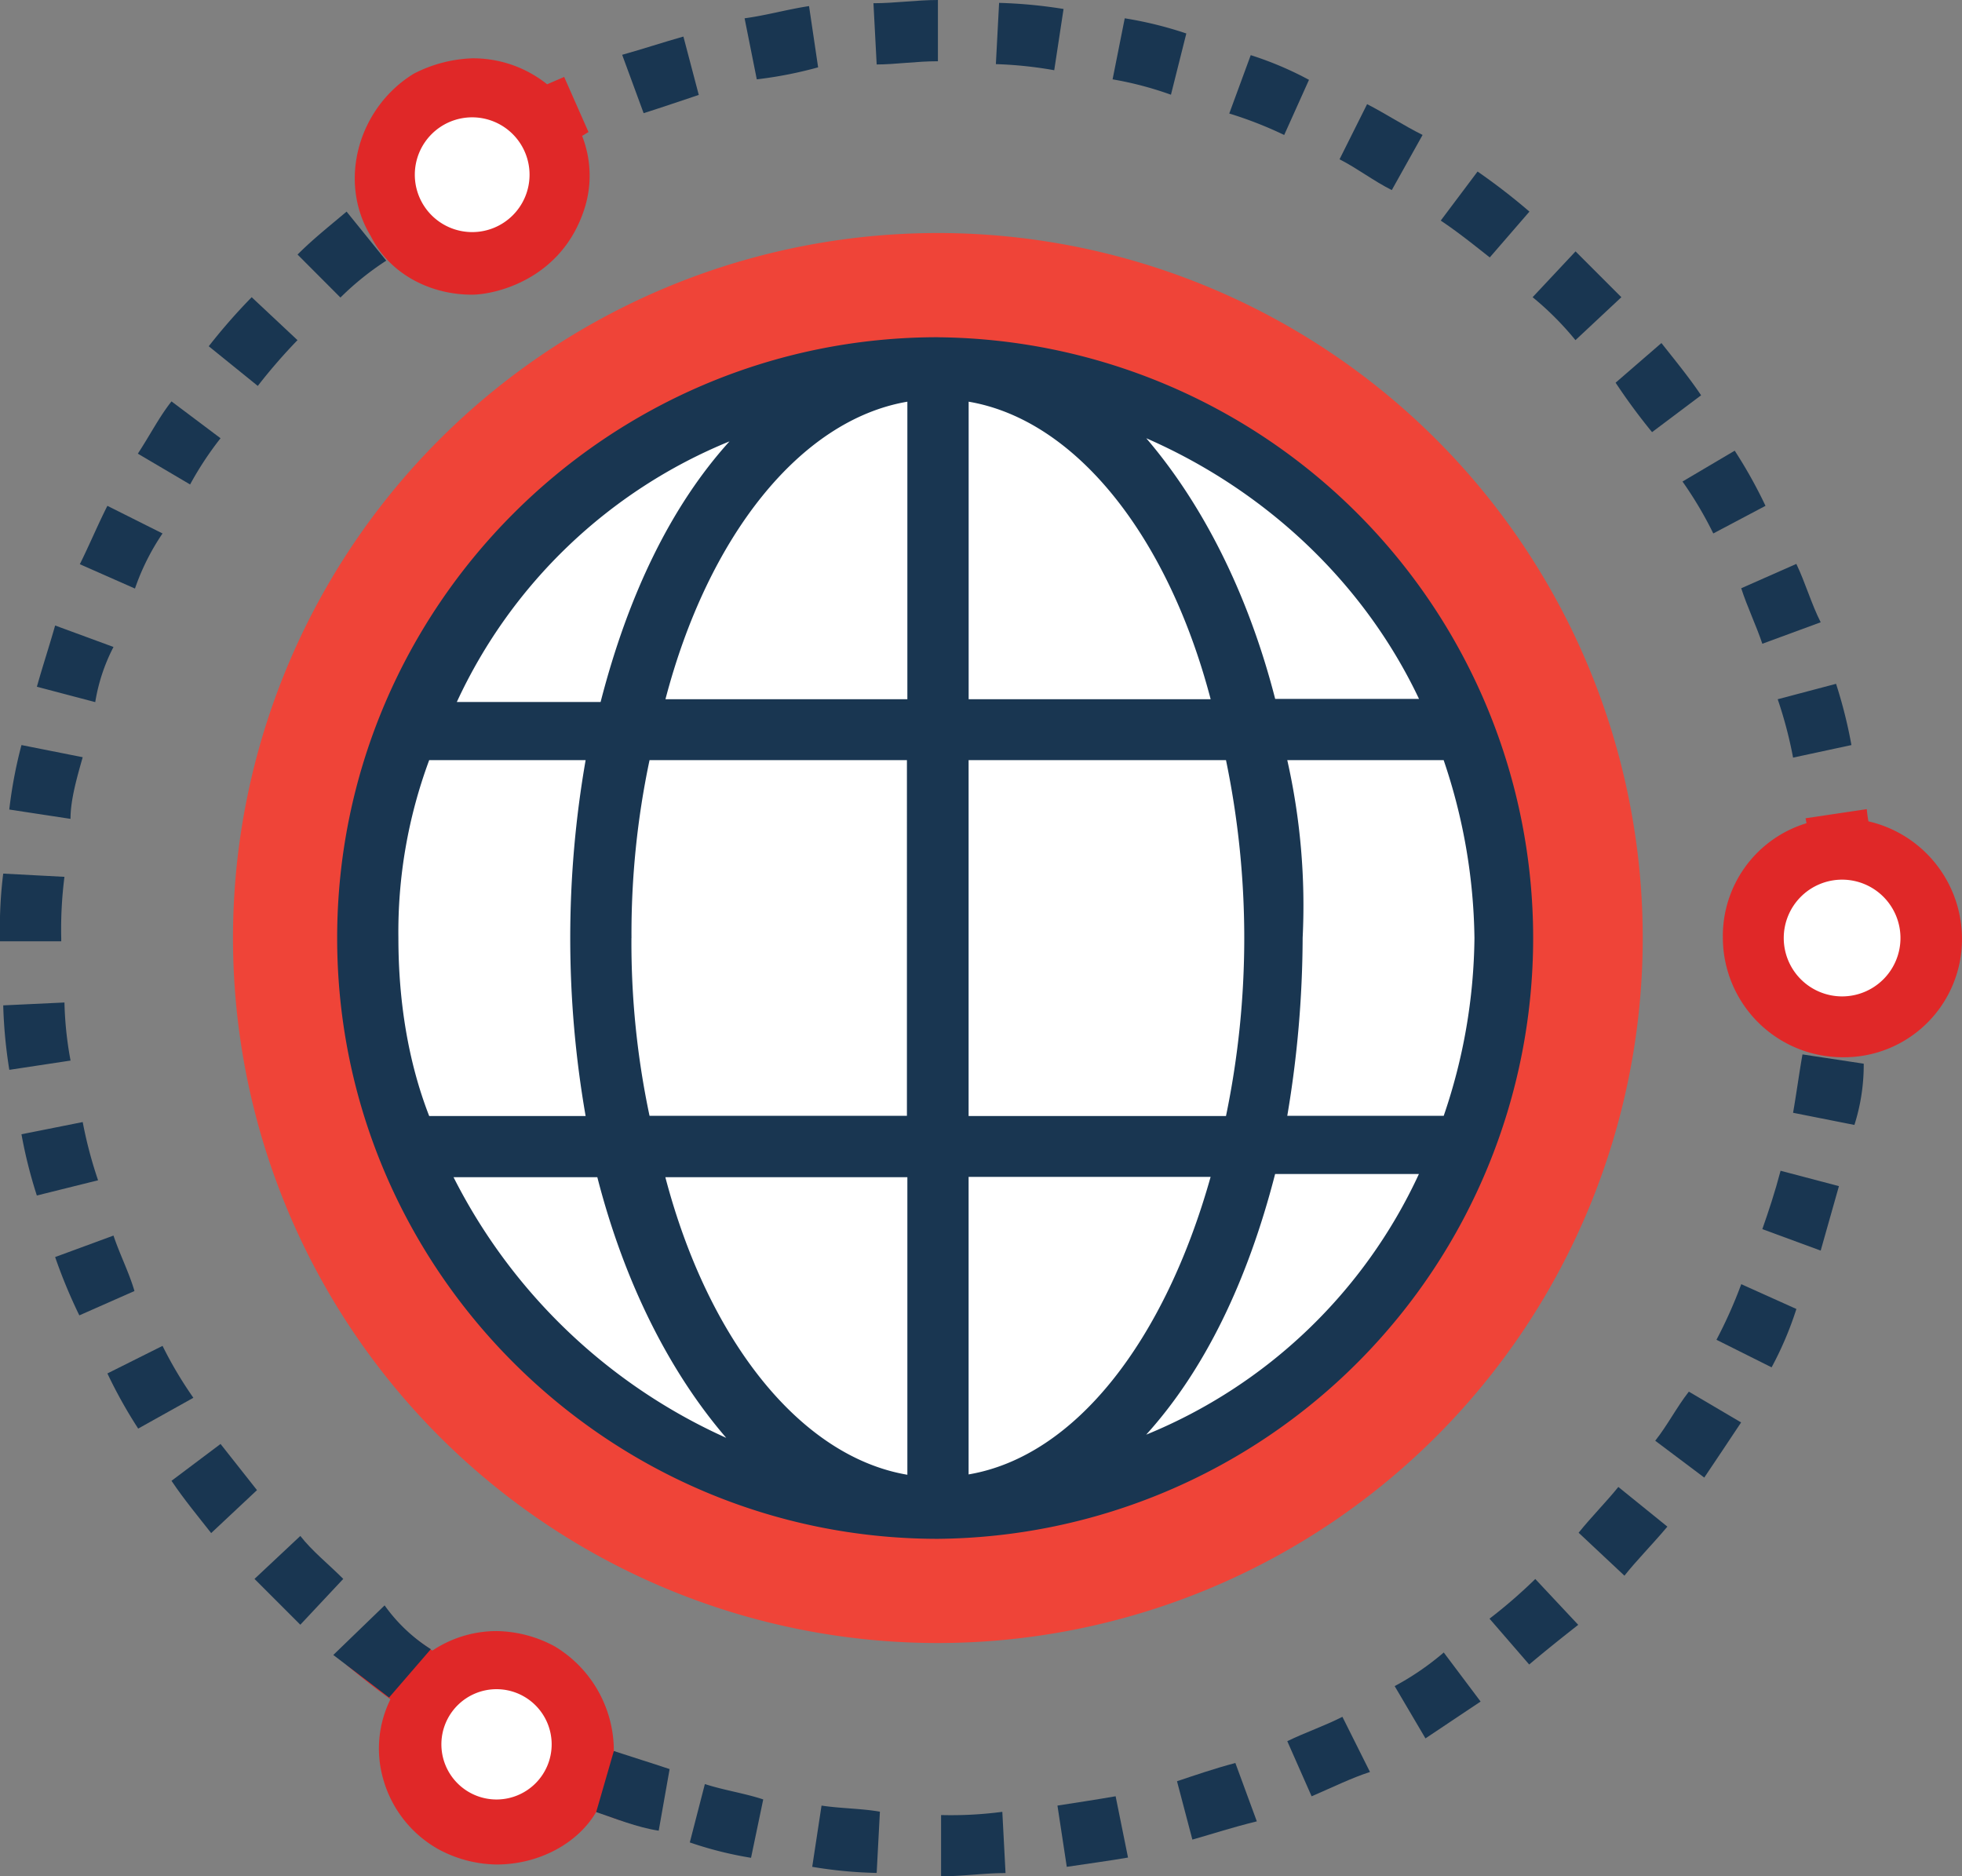 <svg xmlns="http://www.w3.org/2000/svg" viewBox="0 0 395.7 378.31"><rect x="0" y="0" width="395.7" height="378.31" fill="#808080" stroke="none"/><defs><style>.cls-1{fill:#ef4438;}.cls-2{fill:#fff;}.cls-3{fill:#193651;}.cls-4{fill:#e02828;}</style></defs><title>link-domain-icon-bskp</title><g id="Layer_2" data-name="Layer 2"><g id="Layer_1-2" data-name="Layer 1"><path class="cls-1" d="M189.16,331.31A142.16,142.16,0,1,1,331.31,189.16,142.2,142.2,0,0,1,189.16,331.31Z"/><path class="cls-2" d="M189.16,74.15h0a114.8,114.8,0,0,0-115,115h0a114.8,114.8,0,0,0,115,115h0a114.8,114.8,0,0,0,115-115h0A114.8,114.8,0,0,0,189.16,74.15Z"/><path class="cls-3" d="M189.16,68C122.38,68,68,122.44,68,189.16S122.38,310.3,189.16,310.3a121.15,121.15,0,0,0,0-242.29Zm-61.8,121.15A169.17,169.17,0,0,1,131,153.28h51.91V225H131A168.11,168.11,0,0,1,127.35,189.16ZM195.36,81c21.66,3.68,40.21,27.22,48.81,60H195.36ZM183,81v60H134.21C142.8,108.15,161.36,84.69,183,81Zm0,156.38v60c-21.66-3.68-40.21-27.22-48.81-60Zm12.35,59.93v-60h48.81C234.93,270.16,217,293.62,195.36,297.31Zm0-72.27V153.28h51.91a176.51,176.51,0,0,1,0,71.76Zm64.26-71.76h31.55a115.45,115.45,0,0,1,6.21,35.88A113.61,113.61,0,0,1,291.17,225H259.62a218.65,218.65,0,0,0,3.1-35.88A133.32,133.32,0,0,0,259.62,153.28Zm26.57-12.35h-29c-5.56-21.66-14.87-39.56-26-52.56C255.29,98.91,275.07,117.46,286.19,140.93ZM147.13,89c-11.77,13-20.43,30.9-26,52.56h-29A103.8,103.8,0,0,1,147.13,89ZM86.56,153.28h31.55a209,209,0,0,0,0,71.76H86.56c-4.33-11.12-6.21-23.47-6.21-35.88A99.52,99.52,0,0,1,86.56,153.28Zm4.91,84.1h29c5.56,21.66,14.8,39.56,26,52.56A114,114,0,0,1,91.47,237.38Zm139.7,51.91c11.77-13,20.43-30.9,26-52.56h29A103.8,103.8,0,0,1,231.18,289.29Z"/><path class="cls-3" d="M32.78,107.57,21.66,102c-1.87,3.68-3.68,8-5.56,11.77l11.12,4.91A47,47,0,0,1,32.78,107.57Z"/><path class="cls-3" d="M77.9,52.56l-8-9.89c-3.68,3.1-6.79,5.56-9.89,8.66L68.66,60A57.05,57.05,0,0,1,77.9,52.56Z"/><path class="cls-3" d="M44.48,88.37l-9.89-7.43c-2.46,3.1-4.33,6.79-6.79,10.54l10.54,6.21A66.37,66.37,0,0,1,44.48,88.37Z"/><path class="cls-3" d="M16.68,152.69,4.33,150.24a92,92,0,0,0-2.46,13l12.35,1.88C14.22,161.36,15.45,157,16.68,152.69Z"/><path class="cls-3" d="M60,68.59l-9.24-8.66a118.6,118.6,0,0,0-8.66,9.89l9.89,8A111.82,111.82,0,0,1,60,68.59Z"/><path class="cls-3" d="M22.89,130.46l-11.77-4.33c-1.23,4.33-2.46,8-3.68,12.35l11.77,3.1A36.86,36.86,0,0,1,22.89,130.46Z"/><path class="cls-3" d="M32.78,271.39l-11.12,5.56a95.89,95.89,0,0,0,6.21,11.12L39,281.86A80.83,80.83,0,0,1,32.78,271.39Z"/><path class="cls-3" d="M12.35,189.16A83.32,83.32,0,0,1,13,176.81L.65,176.16a87.54,87.54,0,0,0-.65,13v.65H12.35Z"/><path class="cls-3" d="M22.89,249.15l-11.77,4.33A105.91,105.91,0,0,0,16,265.24l11.12-4.91C26,256.52,24.11,252.83,22.89,249.15Z"/><path class="cls-3" d="M13,202.15l-12.35.58a98.11,98.11,0,0,0,1.23,13l12.35-1.87A71.92,71.92,0,0,1,13,202.15Z"/><path class="cls-3" d="M16.68,226.26,4.33,228.72a95.81,95.81,0,0,0,3.1,12.35L19.78,238A87,87,0,0,1,16.68,226.26Z"/><path class="cls-3" d="M355.43,129.81l11.77-4.33c-1.87-3.68-3.1-8-4.91-11.77l-11.12,4.91C352.39,122.38,354.2,126.13,355.43,129.81Z"/><path class="cls-3" d="M44.48,291.17l-9.89,7.43c2.46,3.68,5.56,7.43,8,10.54l9.24-8.66Z"/><path class="cls-3" d="M345.54,107.57,356.07,102a95.89,95.89,0,0,0-6.21-11.12L339.33,97.1A76.7,76.7,0,0,1,345.54,107.57Z"/><path class="cls-3" d="M333.19,87.14l9.89-7.43c-2.46-3.68-5.56-7.43-8-10.54l-9.24,8A120.58,120.58,0,0,0,333.19,87.14Z"/><path class="cls-3" d="M140.93,19.14l-3.1-11.77c-4.33,1.23-8,2.46-12.35,3.68l4.33,11.77C133.49,21.66,137.24,20.36,140.93,19.14Z"/><path class="cls-3" d="M317.74,68.59,327,59.93l-9.24-9.24-8.66,9.24A60.83,60.83,0,0,1,317.74,68.59Z"/><path class="cls-3" d="M165,13.58,163.17,1.23c-4.33.65-8.66,1.88-13,2.46L152.63,16A82.81,82.81,0,0,0,165,13.58Z"/><path class="cls-3" d="M281.28,340l6.21,10.54,11.12-7.43-7.43-9.89A55.81,55.81,0,0,1,281.28,340Z"/><path class="cls-3" d="M300.41,326.4l8,9.24c3.68-3.1,6.79-5.56,9.89-8l-8.66-9.24A103.67,103.67,0,0,1,300.41,326.4Z"/><path class="cls-3" d="M275.72,21l-5.56,11.12c3.68,1.88,6.79,4.33,10.54,6.21l6.21-11.12C283.15,25.34,279.4,22.89,275.72,21Z"/><path class="cls-3" d="M298,34.59l-7.43,9.89c3.68,2.46,6.79,5,9.89,7.43l8-9.24A127,127,0,0,0,298,34.59Z"/><path class="cls-3" d="M252.25,11.12l-4.33,11.77A78.94,78.94,0,0,1,259,27.22l5-11.12A68.41,68.41,0,0,0,252.25,11.12Z"/><path class="cls-3" d="M259.62,351.1l4.91,11.12c4.33-1.87,8-3.68,11.77-4.91l-5.56-11.12C267.05,348.06,263.37,349.29,259.62,351.1Z"/><path class="cls-3" d="M361.63,224.39,374,226.84a39.87,39.87,0,0,0,1.88-12.35l-12.35-1.87C362.86,216.37,362.28,220.7,361.63,224.39Z"/><path class="cls-3" d="M237.38,359.18l3.1,11.77c4.33-1.23,8-2.46,13-3.68l-4.33-11.77C244.82,356.65,241.07,357.95,237.38,359.18Z"/><path class="cls-3" d="M355.43,247.85l11.77,4.33,3.68-13-11.77-3.1C357.95,240.48,356.72,244.17,355.43,247.85Z"/><path class="cls-3" d="M346.18,270.16l11.12,5.56a69.15,69.15,0,0,0,5-11.77l-11.12-5A94.1,94.1,0,0,1,346.18,270.16Z"/><path class="cls-3" d="M333.83,290.52l9.89,7.43c2.46-3.68,5-7.43,7.43-11.12l-10.54-6.21C338.17,283.73,336.29,287.42,333.83,290.52Z"/><path class="cls-3" d="M318.38,309.07l9.24,8.66c2.46-3.1,5.56-6.21,8.66-9.89l-9.89-8C323.94,302.87,320.84,306,318.38,309.07Z"/><path class="cls-3" d="M163.81,376.44a88.41,88.41,0,0,0,13,1.23l.65-12.35c-3.68-.65-8-.65-11.77-1.23Z"/><path class="cls-3" d="M139.12,371.52a74.91,74.91,0,0,0,12.35,3.1l2.46-11.77c-3.68-1.23-8-1.87-11.77-3.1Z"/><path class="cls-3" d="M60.57,309.72l-9.24,8.66,9.24,9.24,8.66-9.24C66.13,315.28,63,312.82,60.57,309.72Z"/><path class="cls-3" d="M201.5.58l-.65,12.35a81.64,81.64,0,0,1,11.77,1.23L214.5,1.81A98.14,98.14,0,0,0,201.5.58Z"/><path class="cls-3" d="M176.81,13c3.68,0,8-.65,12.35-.65V0c-4.33,0-8.66.65-13,.65Z"/><path class="cls-3" d="M213.27,364.09l1.88,12.35c4.33-.65,8.66-1.23,12.35-1.87L225,362.21C221.29,362.86,217,363.51,213.27,364.09Z"/><path class="cls-3" d="M226.84,3.69,224.39,16a69.51,69.51,0,0,1,11.77,3.1l3.1-12.35A77.37,77.37,0,0,0,226.84,3.69Z"/><path class="cls-3" d="M189.8,366v12.35c4.33,0,8.66-.65,13-.65l-.65-12.35A79.13,79.13,0,0,1,189.8,366Z"/><circle class="cls-2" cx="371.52" cy="189.16" r="17.91"/><path class="cls-3" d="M373.4,150.24a95.81,95.81,0,0,0-3.1-12.35L358.53,141a85.3,85.3,0,0,1,3.1,11.77Z"/><path class="cls-4" d="M376.82,165.62c-.13-.84-.26-1.62-.32-2.46L364.15,165c.07.32.13.71.19,1a23.75,23.75,0,0,0-16.87,23.08,24.15,24.15,0,0,0,24.11,24.11,23.79,23.79,0,0,0,24.11-24.11A24.3,24.3,0,0,0,376.82,165.62Zm-5.3,35.3a11.77,11.77,0,1,1,11.77-11.77A11.77,11.77,0,0,1,371.52,200.92Z"/><circle class="cls-2" cx="95.22" cy="35.23" r="17.91"/><circle class="cls-2" cx="100.14" cy="351.74" r="17.91"/><path class="cls-4" d="M123.8,353.1A24.55,24.55,0,0,0,111.9,332a25.32,25.32,0,0,0-11.77-3.1,23.38,23.38,0,0,0-12.93,3.94c-3.43-2.33-6.4-4.65-9.31-7l-8,9.89c3.17,2.65,5.88,4.78,8.86,6.92a22.35,22.35,0,0,0-1.49,16,23.47,23.47,0,0,0,11.12,14.22,25.32,25.32,0,0,0,11.77,3.1c8.47,0,16.42-4.2,20.17-10.73a47,47,0,0,0,5.82,2.13l4.33-11.77C128.19,354.72,126,353.94,123.8,353.1Zm-23.66,9.76a11.12,11.12,0,1,1,11.12-11.12A11.12,11.12,0,0,1,100.14,362.86Z"/><path class="cls-4" d="M117.4,27.41c.45-.26.84-.52,1.29-.78l-4.91-11.12c-1.16.52-2.33,1-3.43,1.49a23.87,23.87,0,0,0-15.13-5.24,27.78,27.78,0,0,0-11.77,3.1C72.34,21.66,68,36.53,74.8,47.65c3.68,7.43,11.77,11.77,20.36,11.77,4.72,0,18.49-3.1,22.89-17.91A21.86,21.86,0,0,0,117.4,27.41ZM95.22,46.8A11.57,11.57,0,1,1,106.8,35.23,11.56,11.56,0,0,1,95.22,46.8Z"/><path class="cls-3" d="M77.57,323.72l-10.35,10,11.25,8.58,8.42-9.75A33.32,33.32,0,0,1,77.57,323.72Z"/><path class="cls-3" d="M120.24,365.4c3.68,1.23,8.28,3.11,12.61,3.75l2.2-12.42c-3.68-1.23-7.5-2.41-11.25-3.64Z"/></g></g></svg>